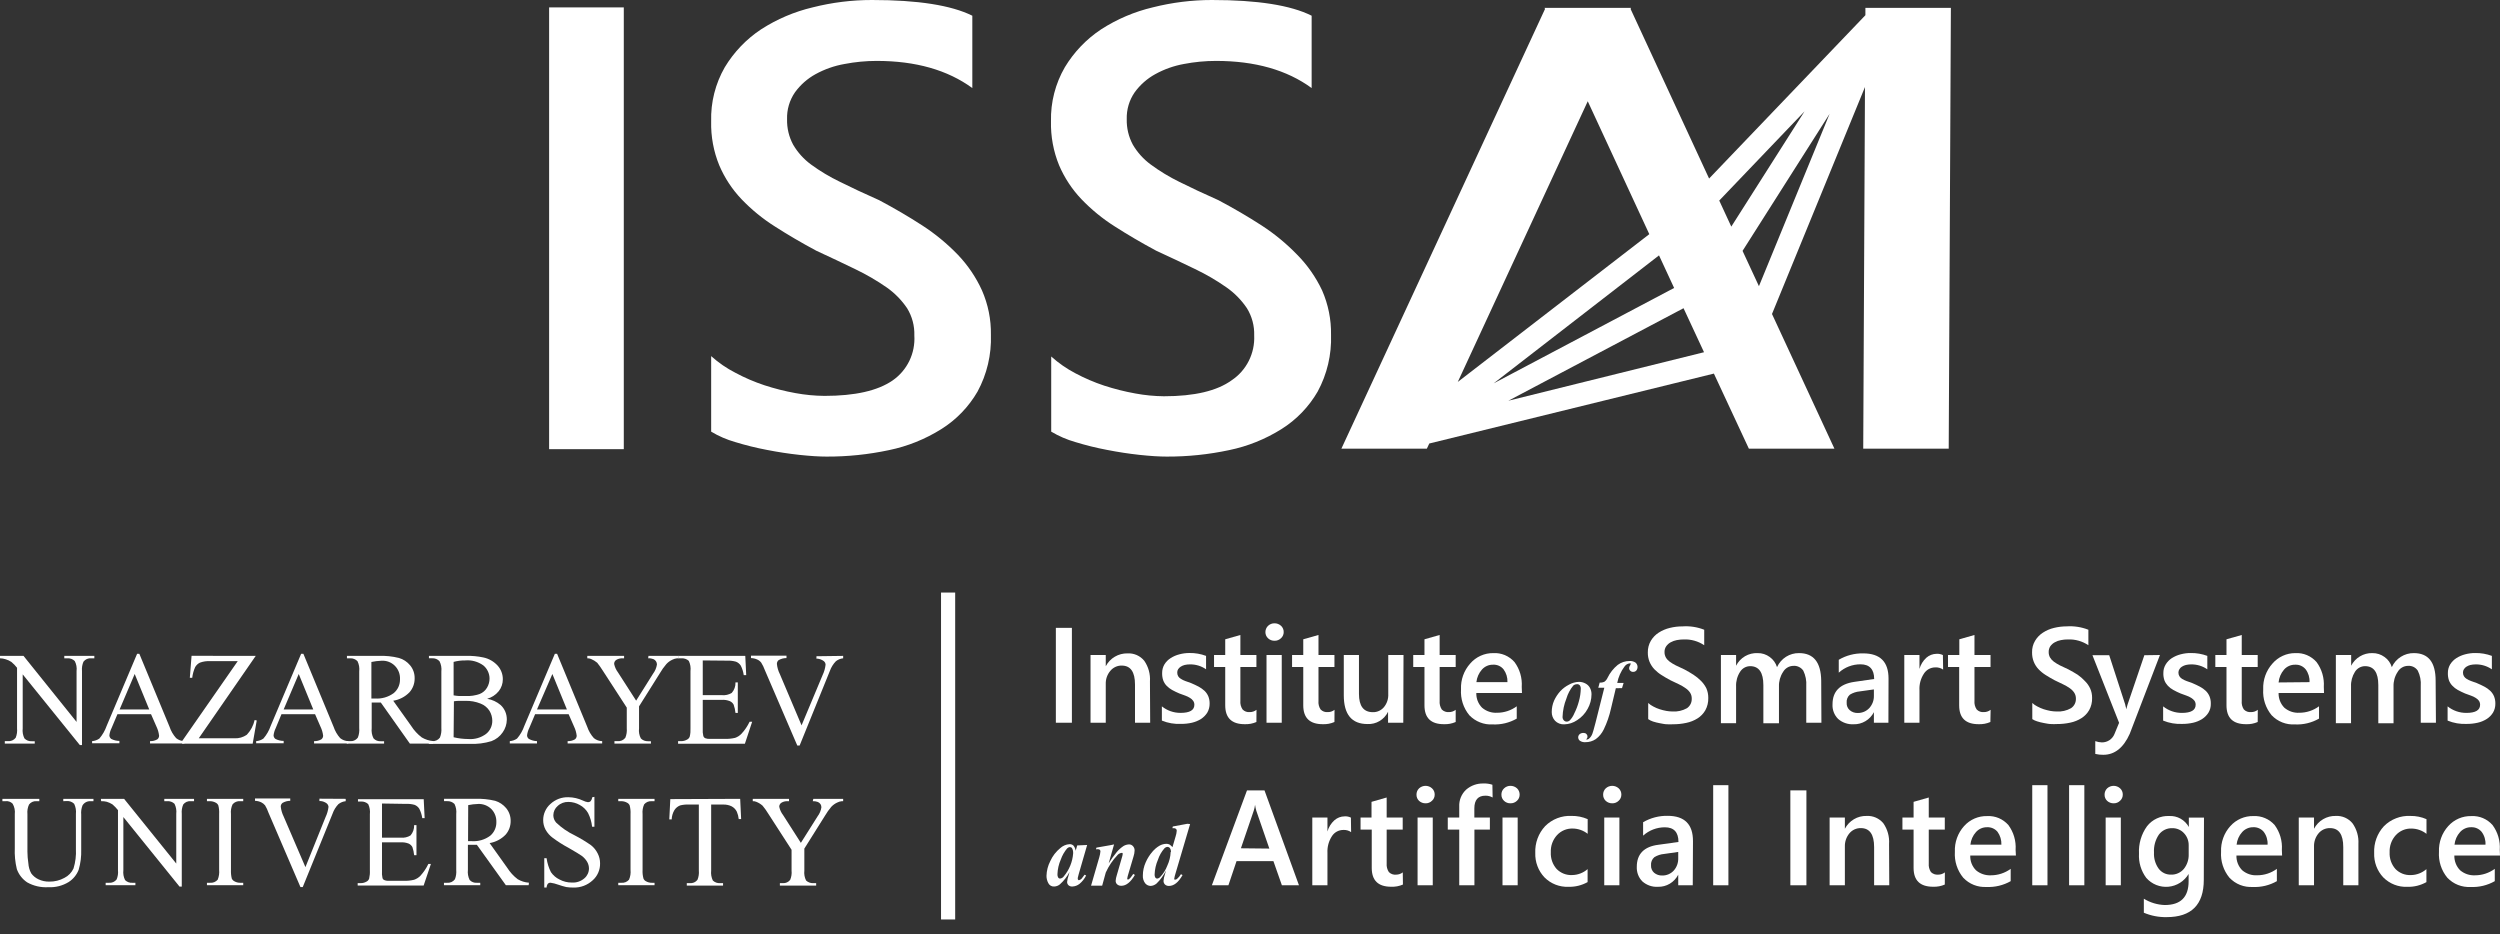 <svg width="99" height="37" viewBox="0 0 99 37" fill="none" xmlns="http://www.w3.org/2000/svg">
<rect x="0" y="0" width="99" height="37" fill="#333333" stroke="none"/>
<path d="M24.702 0.293H21.745V17.787H24.702V0.293Z" fill="white"/>
<path d="M37.932 10.089C37.507 9.649 37.034 9.259 36.521 8.927C35.983 8.578 35.414 8.245 34.814 7.927C34.226 7.666 33.709 7.424 33.263 7.201C32.859 7.007 32.475 6.777 32.113 6.512C31.828 6.302 31.589 6.037 31.409 5.73C31.242 5.421 31.159 5.072 31.168 4.719C31.156 4.34 31.266 3.967 31.481 3.656C31.696 3.359 31.974 3.114 32.294 2.938C32.653 2.741 33.041 2.604 33.444 2.534C33.863 2.453 34.289 2.412 34.717 2.412C36.259 2.412 37.521 2.77 38.504 3.487V0.622C37.667 0.207 36.343 2.97435e-06 34.533 2.97435e-06C33.741 -0.001 32.953 0.097 32.185 0.291C31.459 0.462 30.767 0.757 30.139 1.162C29.556 1.548 29.065 2.06 28.702 2.662C28.328 3.312 28.141 4.055 28.162 4.806C28.148 5.404 28.257 5.998 28.484 6.55C28.695 7.045 28.993 7.498 29.363 7.887C29.758 8.3 30.202 8.663 30.685 8.968C31.191 9.293 31.738 9.614 32.326 9.929C32.872 10.181 33.384 10.424 33.863 10.656C34.298 10.864 34.717 11.107 35.113 11.382C35.429 11.604 35.703 11.883 35.921 12.205C36.12 12.528 36.22 12.905 36.208 13.286C36.229 13.633 36.161 13.979 36.01 14.292C35.858 14.604 35.63 14.871 35.346 15.067C34.756 15.474 33.857 15.677 32.65 15.677C32.265 15.674 31.88 15.637 31.501 15.567C31.084 15.492 30.674 15.388 30.271 15.256C29.875 15.125 29.49 14.96 29.122 14.762C28.775 14.585 28.452 14.363 28.162 14.102V17.093C28.459 17.272 28.779 17.41 29.113 17.505C29.526 17.632 29.945 17.736 30.369 17.816C30.811 17.903 31.231 17.967 31.665 18.014C32.099 18.06 32.444 18.081 32.734 18.081C33.564 18.084 34.392 17.998 35.205 17.825C35.938 17.674 36.638 17.392 37.274 16.994C37.866 16.624 38.36 16.113 38.711 15.506C39.084 14.819 39.266 14.043 39.24 13.26C39.25 12.654 39.129 12.053 38.886 11.499C38.649 10.978 38.326 10.502 37.932 10.089Z" fill="white"/>
<path d="M51.37 10.089C50.944 9.649 50.471 9.259 49.959 8.927C49.42 8.578 48.85 8.245 48.249 7.927C47.663 7.666 47.146 7.424 46.7 7.201C46.302 7.006 45.922 6.776 45.565 6.512C45.28 6.302 45.041 6.037 44.861 5.73C44.694 5.421 44.611 5.072 44.619 4.719C44.608 4.34 44.718 3.967 44.933 3.656C45.148 3.359 45.426 3.114 45.746 2.938C46.1 2.742 46.483 2.606 46.881 2.534C47.301 2.453 47.727 2.412 48.154 2.412C49.698 2.412 50.961 2.77 51.941 3.487V0.622C51.114 0.207 49.797 0 47.99 0C47.202 8.78865e-05 46.416 0.098 45.651 0.291C44.925 0.462 44.233 0.757 43.605 1.162C43.022 1.548 42.531 2.06 42.168 2.662C41.792 3.31 41.602 4.052 41.619 4.803C41.605 5.401 41.715 5.995 41.941 6.547C42.153 7.042 42.451 7.495 42.821 7.884C43.216 8.297 43.66 8.66 44.142 8.965C44.648 9.29 45.195 9.611 45.783 9.927C46.329 10.178 46.842 10.421 47.321 10.653C47.755 10.86 48.173 11.103 48.568 11.38C48.886 11.602 49.161 11.882 49.378 12.205C49.578 12.528 49.678 12.905 49.666 13.286C49.682 13.633 49.608 13.979 49.453 14.289C49.297 14.6 49.065 14.864 48.778 15.056C48.195 15.48 47.3 15.692 46.091 15.692C45.71 15.688 45.33 15.651 44.956 15.581C44.539 15.506 44.128 15.402 43.726 15.271C43.329 15.14 42.945 14.974 42.576 14.777C42.234 14.597 41.916 14.376 41.628 14.117V17.093C41.927 17.271 42.248 17.41 42.582 17.505C42.995 17.632 43.414 17.736 43.838 17.816C44.28 17.903 44.7 17.967 45.134 18.014C45.568 18.06 45.913 18.081 46.203 18.081C47.033 18.084 47.862 17.998 48.674 17.825C49.407 17.674 50.108 17.392 50.743 16.994C51.335 16.624 51.829 16.113 52.18 15.506C52.553 14.819 52.735 14.043 52.709 13.26C52.719 12.654 52.598 12.053 52.355 11.499C52.108 10.976 51.775 10.499 51.37 10.089Z" fill="white"/>
<path d="M73.87 0.311V0.602L67.68 7.07L64.571 0.355L64.588 0.311H61.163L61.183 0.355L53.119 17.767H56.504L56.599 17.563L67.87 14.794L69.255 17.767H72.643L70.171 12.434L73.853 3.446L73.784 17.767H77.169L77.255 0.311H73.87ZM71.459 4.411L68.559 8.974L68.082 7.942L71.459 4.411ZM62.875 4.01L65.312 9.273L57.728 15.125L62.875 4.01ZM65.697 10.113L66.295 11.403L59.148 15.181L65.697 10.113ZM59.731 15.869L66.668 12.205L67.479 13.948L59.731 15.869ZM69.654 11.333L69.005 9.935L72.453 4.507L69.654 11.333Z" fill="white"/>
<path d="M42.447 28.62H41.812V24.863H42.447V28.62Z" fill="white"/>
<path d="M45.547 28.62H44.946V27.109C44.946 26.607 44.771 26.357 44.42 26.357C44.334 26.355 44.249 26.373 44.171 26.41C44.093 26.446 44.024 26.499 43.969 26.566C43.846 26.711 43.781 26.898 43.788 27.089V28.62H43.185V25.938H43.788V26.383C43.871 26.225 43.995 26.094 44.148 26.005C44.3 25.915 44.474 25.87 44.65 25.874C44.775 25.867 44.9 25.89 45.015 25.94C45.13 25.991 45.231 26.068 45.311 26.165C45.478 26.404 45.558 26.695 45.538 26.987L45.547 28.62Z" fill="white"/>
<path d="M46.01 28.535V27.972C46.221 28.141 46.482 28.232 46.751 28.23C47.116 28.23 47.297 28.123 47.297 27.908C47.298 27.852 47.281 27.796 47.248 27.751C47.216 27.705 47.173 27.666 47.125 27.638C47.066 27.601 47.003 27.57 46.938 27.547L46.699 27.46C46.601 27.419 46.505 27.372 46.412 27.321C46.331 27.276 46.258 27.219 46.194 27.152C46.137 27.092 46.093 27.021 46.064 26.943C46.032 26.85 46.018 26.751 46.021 26.652C46.019 26.533 46.05 26.415 46.11 26.312C46.172 26.212 46.255 26.126 46.355 26.063C46.462 25.994 46.579 25.943 46.702 25.912C46.833 25.876 46.967 25.859 47.102 25.859C47.326 25.855 47.549 25.894 47.76 25.973V26.504C47.572 26.373 47.347 26.305 47.119 26.31C47.049 26.309 46.98 26.317 46.912 26.333C46.857 26.347 46.805 26.369 46.757 26.4C46.716 26.426 46.681 26.46 46.654 26.501C46.63 26.54 46.618 26.584 46.619 26.629C46.617 26.681 46.629 26.732 46.654 26.777C46.681 26.821 46.718 26.857 46.763 26.882C46.816 26.916 46.873 26.945 46.932 26.966L47.162 27.048C47.277 27.097 47.378 27.144 47.47 27.193C47.553 27.239 47.632 27.294 47.702 27.359C47.764 27.42 47.814 27.493 47.849 27.574C47.886 27.666 47.903 27.765 47.901 27.864C47.903 27.989 47.871 28.111 47.809 28.219C47.745 28.321 47.66 28.407 47.559 28.472C47.448 28.541 47.327 28.591 47.2 28.62C47.059 28.652 46.915 28.667 46.771 28.666C46.511 28.679 46.251 28.635 46.01 28.535Z" fill="white"/>
<path d="M49.754 28.591C49.608 28.655 49.45 28.684 49.292 28.678C48.777 28.678 48.519 28.431 48.519 27.931V26.414H48.076V25.938H48.519V25.316L49.119 25.145V25.938H49.754V26.414H49.119V27.754C49.108 27.874 49.139 27.994 49.206 28.094C49.242 28.132 49.288 28.162 49.337 28.18C49.387 28.198 49.44 28.204 49.493 28.199C49.589 28.2 49.682 28.168 49.757 28.108L49.754 28.591Z" fill="white"/>
<path d="M50.47 25.374C50.376 25.376 50.286 25.342 50.217 25.278C50.183 25.247 50.156 25.209 50.137 25.166C50.119 25.124 50.11 25.078 50.11 25.031C50.11 24.985 50.119 24.938 50.138 24.895C50.156 24.852 50.183 24.813 50.217 24.781C50.285 24.717 50.376 24.681 50.47 24.683C50.565 24.681 50.657 24.717 50.728 24.781C50.763 24.813 50.79 24.852 50.808 24.895C50.827 24.938 50.836 24.984 50.834 25.031C50.835 25.077 50.826 25.122 50.807 25.164C50.789 25.205 50.762 25.242 50.728 25.273C50.694 25.306 50.654 25.332 50.609 25.35C50.565 25.367 50.517 25.376 50.47 25.374ZM50.757 28.62H50.154V25.938H50.757V28.62Z" fill="white"/>
<path d="M52.844 28.591C52.699 28.655 52.54 28.685 52.382 28.678C51.867 28.678 51.609 28.431 51.609 27.931V26.414H51.166V25.938H51.609V25.316L52.212 25.145V25.938H52.844V26.414H52.212V27.754C52.2 27.874 52.23 27.994 52.295 28.094C52.332 28.132 52.377 28.162 52.427 28.18C52.477 28.198 52.53 28.204 52.583 28.199C52.678 28.201 52.772 28.169 52.847 28.108L52.844 28.591Z" fill="white"/>
<path d="M55.57 28.62H54.967V28.187C54.893 28.339 54.776 28.466 54.632 28.552C54.487 28.639 54.321 28.68 54.154 28.672C53.527 28.672 53.214 28.292 53.214 27.53V25.938H53.815V27.478C53.815 27.96 53.998 28.202 54.366 28.202C54.45 28.204 54.532 28.187 54.609 28.152C54.685 28.117 54.752 28.066 54.806 28.001C54.925 27.855 54.985 27.67 54.975 27.481V25.938H55.579L55.57 28.62Z" fill="white"/>
<path d="M57.645 28.591C57.498 28.655 57.339 28.685 57.179 28.678C56.665 28.678 56.409 28.431 56.409 27.931V26.414H55.964V25.938H56.409V25.316L57.01 25.145V25.938H57.645V26.414H57.01V27.754C56.999 27.874 57.029 27.993 57.093 28.094C57.13 28.132 57.175 28.161 57.225 28.179C57.275 28.197 57.328 28.204 57.381 28.199C57.476 28.2 57.569 28.168 57.645 28.108V28.591Z" fill="white"/>
<path d="M60.27 27.443H58.462C58.459 27.551 58.477 27.658 58.516 27.758C58.556 27.857 58.614 27.948 58.689 28.024C58.855 28.166 59.068 28.238 59.284 28.225C59.564 28.225 59.837 28.136 60.063 27.969V28.457C59.772 28.624 59.44 28.703 59.106 28.687C58.936 28.697 58.766 28.669 58.607 28.606C58.448 28.544 58.305 28.447 58.186 28.324C57.949 28.037 57.831 27.668 57.856 27.295C57.84 26.92 57.971 26.553 58.221 26.275C58.334 26.144 58.474 26.039 58.632 25.968C58.789 25.897 58.959 25.861 59.132 25.863C59.289 25.854 59.447 25.881 59.593 25.942C59.739 26.004 59.869 26.098 59.974 26.217C60.183 26.499 60.285 26.848 60.261 27.199L60.27 27.443ZM59.695 27.013C59.703 26.831 59.648 26.651 59.54 26.505C59.49 26.444 59.426 26.395 59.354 26.363C59.282 26.332 59.204 26.317 59.126 26.322C59.043 26.32 58.961 26.336 58.885 26.369C58.809 26.402 58.742 26.451 58.686 26.513C58.563 26.652 58.485 26.827 58.465 27.013H59.695Z" fill="white"/>
<path d="M62.524 27.002C62.614 27 62.703 27.023 62.783 27.065C62.86 27.104 62.923 27.166 62.964 27.243C63.004 27.32 63.025 27.405 63.024 27.493C63.024 27.697 62.97 27.897 62.869 28.074C62.771 28.255 62.628 28.408 62.455 28.518C62.303 28.623 62.124 28.681 61.941 28.684C61.874 28.688 61.807 28.677 61.745 28.652C61.682 28.628 61.626 28.59 61.579 28.542C61.493 28.448 61.447 28.324 61.449 28.196C61.448 28.039 61.481 27.883 61.544 27.74C61.606 27.605 61.689 27.48 61.788 27.37C61.886 27.266 62.001 27.179 62.127 27.115C62.249 27.045 62.385 27.006 62.524 27.002ZM62.455 27.095C62.4 27.093 62.346 27.111 62.303 27.147C62.178 27.298 62.086 27.473 62.03 27.661C61.937 27.893 61.885 28.14 61.877 28.39C61.876 28.44 61.893 28.488 61.926 28.524C61.941 28.541 61.958 28.554 61.978 28.563C61.998 28.572 62.02 28.577 62.041 28.576C62.084 28.577 62.126 28.561 62.159 28.533C62.239 28.449 62.303 28.35 62.346 28.242C62.424 28.089 62.484 27.927 62.527 27.76C62.571 27.602 62.595 27.439 62.599 27.275C62.602 27.224 62.587 27.174 62.556 27.135C62.543 27.121 62.527 27.11 62.51 27.103C62.492 27.096 62.474 27.093 62.455 27.095Z" fill="white"/>
<path d="M63.987 27.254L63.795 28.059C63.732 28.346 63.636 28.624 63.508 28.887C63.435 29.038 63.328 29.169 63.194 29.268C63.072 29.35 62.928 29.393 62.781 29.39C62.705 29.397 62.629 29.377 62.565 29.335C62.544 29.32 62.527 29.299 62.515 29.276C62.503 29.253 62.497 29.227 62.496 29.201C62.496 29.178 62.5 29.154 62.51 29.133C62.519 29.111 62.533 29.092 62.551 29.076C62.593 29.04 62.648 29.022 62.703 29.024C62.724 29.023 62.746 29.026 62.766 29.032C62.786 29.04 62.805 29.05 62.821 29.065C62.835 29.078 62.846 29.093 62.854 29.111C62.861 29.128 62.864 29.147 62.864 29.166C62.865 29.181 62.864 29.196 62.859 29.21C62.855 29.224 62.847 29.237 62.838 29.248C62.821 29.268 62.812 29.28 62.812 29.286C62.82 29.289 62.828 29.289 62.835 29.286C62.868 29.286 62.9 29.273 62.924 29.251C62.985 29.198 63.032 29.13 63.059 29.053C63.08 29.001 63.12 28.858 63.18 28.629L63.531 27.234H63.292L63.347 27.031C63.412 27.035 63.477 27.023 63.536 26.996C63.59 26.955 63.633 26.901 63.66 26.839C63.755 26.642 63.893 26.468 64.062 26.33C64.198 26.229 64.362 26.175 64.531 26.176C64.616 26.17 64.702 26.194 64.772 26.243C64.815 26.282 64.841 26.336 64.846 26.393C64.851 26.451 64.834 26.509 64.798 26.554C64.782 26.571 64.762 26.585 64.74 26.594C64.718 26.603 64.695 26.607 64.671 26.606C64.651 26.607 64.63 26.604 64.611 26.596C64.592 26.589 64.574 26.577 64.559 26.563C64.545 26.55 64.533 26.534 64.525 26.516C64.517 26.498 64.513 26.478 64.513 26.458C64.514 26.425 64.524 26.393 64.542 26.365C64.557 26.346 64.567 26.323 64.571 26.298C64.573 26.294 64.574 26.289 64.574 26.284C64.574 26.279 64.573 26.274 64.571 26.269C64.561 26.265 64.549 26.265 64.539 26.269C64.497 26.274 64.457 26.287 64.42 26.309C64.384 26.332 64.353 26.362 64.329 26.397C64.186 26.588 64.087 26.81 64.042 27.045H64.295L64.232 27.249L63.987 27.254Z" fill="white"/>
<path d="M65.269 28.478V27.838C65.33 27.894 65.398 27.941 65.472 27.978C65.552 28.022 65.636 28.058 65.722 28.085C65.809 28.113 65.897 28.136 65.987 28.152C66.067 28.166 66.147 28.174 66.228 28.175C66.428 28.188 66.628 28.143 66.803 28.045C66.864 28.003 66.914 27.946 66.947 27.88C66.981 27.813 66.996 27.738 66.993 27.664C66.995 27.582 66.973 27.501 66.929 27.431C66.882 27.361 66.822 27.301 66.751 27.254C66.667 27.194 66.578 27.141 66.484 27.097L66.154 26.94C66.027 26.873 65.909 26.804 65.8 26.734C65.695 26.669 65.599 26.591 65.513 26.502C65.433 26.417 65.369 26.319 65.323 26.211C65.275 26.092 65.251 25.965 65.254 25.836C65.251 25.675 65.291 25.516 65.372 25.377C65.449 25.247 65.555 25.136 65.682 25.054C65.817 24.967 65.966 24.903 66.122 24.866C66.287 24.825 66.455 24.804 66.625 24.805C66.918 24.784 67.213 24.83 67.487 24.938V25.551C67.247 25.39 66.962 25.31 66.674 25.322C66.582 25.322 66.491 25.331 66.401 25.348C66.316 25.364 66.235 25.393 66.159 25.435C66.09 25.472 66.03 25.525 65.984 25.589C65.937 25.656 65.913 25.737 65.915 25.819C65.913 25.894 65.931 25.968 65.967 26.034C66.005 26.1 66.057 26.157 66.119 26.202C66.197 26.258 66.278 26.308 66.363 26.35L66.697 26.507C66.826 26.574 66.947 26.647 67.062 26.72C67.171 26.792 67.274 26.875 67.366 26.969C67.45 27.055 67.52 27.153 67.573 27.26C67.624 27.379 67.65 27.508 67.648 27.638C67.653 27.809 67.613 27.979 67.53 28.129C67.454 28.259 67.349 28.369 67.223 28.448C67.086 28.534 66.935 28.594 66.777 28.626C66.603 28.664 66.426 28.682 66.248 28.681C66.172 28.686 66.095 28.686 66.019 28.681C65.927 28.681 65.835 28.658 65.731 28.64C65.64 28.623 65.55 28.601 65.461 28.573C65.393 28.55 65.328 28.518 65.269 28.478Z" fill="white"/>
<path d="M72.128 28.62H71.528V27.168C71.543 26.957 71.502 26.747 71.41 26.557C71.366 26.493 71.306 26.442 71.235 26.409C71.165 26.375 71.088 26.361 71.011 26.368C70.93 26.37 70.85 26.393 70.78 26.435C70.71 26.477 70.652 26.536 70.611 26.607C70.497 26.778 70.44 26.982 70.447 27.188V28.641H69.829V27.13C69.829 26.63 69.654 26.38 69.306 26.38C69.227 26.38 69.148 26.401 69.078 26.44C69.008 26.479 68.95 26.535 68.907 26.604C68.796 26.776 68.74 26.979 68.749 27.185V28.638H68.148V25.938H68.749V26.363C68.829 26.205 68.952 26.075 69.103 25.986C69.255 25.898 69.428 25.855 69.603 25.863C69.775 25.86 69.943 25.914 70.082 26.017C70.219 26.115 70.32 26.256 70.37 26.418C70.447 26.25 70.57 26.108 70.725 26.009C70.88 25.911 71.06 25.86 71.243 25.863C71.818 25.863 72.11 26.227 72.12 26.955L72.128 28.62Z" fill="white"/>
<path d="M74.781 28.62H74.206V28.202C74.13 28.35 74.014 28.474 73.872 28.558C73.729 28.643 73.566 28.686 73.401 28.681C73.178 28.693 72.958 28.617 72.789 28.469C72.713 28.394 72.654 28.303 72.616 28.203C72.578 28.102 72.561 27.995 72.568 27.888C72.568 27.382 72.855 27.087 73.43 27.002L74.217 26.888C74.217 26.507 74.036 26.307 73.677 26.307C73.359 26.305 73.051 26.423 72.815 26.638V26.127C73.109 25.954 73.444 25.867 73.783 25.874C74.454 25.874 74.788 26.208 74.786 26.877L74.781 28.62ZM74.206 27.301L73.648 27.379C73.51 27.391 73.376 27.435 73.257 27.507C73.211 27.546 73.175 27.597 73.153 27.653C73.13 27.71 73.122 27.772 73.128 27.832C73.125 27.887 73.134 27.942 73.155 27.992C73.176 28.042 73.208 28.087 73.249 28.123C73.338 28.2 73.454 28.239 73.571 28.234C73.656 28.235 73.74 28.218 73.818 28.185C73.896 28.151 73.967 28.102 74.025 28.039C74.146 27.905 74.212 27.729 74.206 27.548V27.301Z" fill="white"/>
<path d="M76.948 26.516C76.856 26.452 76.745 26.422 76.634 26.429C76.546 26.429 76.459 26.452 76.381 26.494C76.303 26.537 76.237 26.598 76.189 26.673C76.06 26.868 75.997 27.101 76.011 27.335V28.62H75.41V25.938H76.011V26.49C76.058 26.32 76.152 26.167 76.281 26.048C76.394 25.948 76.539 25.892 76.689 25.891C76.775 25.885 76.861 25.902 76.939 25.941L76.948 26.516Z" fill="white"/>
<path d="M78.819 28.591C78.672 28.655 78.513 28.685 78.353 28.678C77.839 28.678 77.583 28.431 77.583 27.931V26.414H77.141V25.938H77.589V25.316L78.189 25.145V25.938H78.825V26.414H78.189V27.754C78.178 27.874 78.209 27.994 78.276 28.094C78.313 28.132 78.358 28.162 78.407 28.18C78.457 28.198 78.51 28.204 78.563 28.199C78.659 28.2 78.752 28.168 78.828 28.108L78.819 28.591Z" fill="white"/>
<path d="M80.479 28.477V27.838C80.539 27.894 80.607 27.941 80.68 27.977C80.76 28.02 80.844 28.056 80.93 28.085C81.017 28.112 81.105 28.135 81.194 28.152C81.275 28.166 81.357 28.174 81.439 28.175C81.639 28.189 81.838 28.143 82.013 28.044C82.075 28.003 82.125 27.946 82.159 27.88C82.193 27.813 82.209 27.738 82.206 27.664C82.207 27.581 82.184 27.5 82.14 27.431C82.093 27.361 82.034 27.301 81.965 27.254C81.879 27.194 81.789 27.141 81.694 27.097L81.367 26.94C81.24 26.873 81.123 26.803 81.013 26.734C80.908 26.669 80.811 26.591 80.726 26.501C80.646 26.417 80.583 26.319 80.539 26.211C80.491 26.092 80.468 25.964 80.47 25.836C80.465 25.674 80.506 25.515 80.588 25.377C80.665 25.246 80.772 25.136 80.898 25.054C81.033 24.966 81.182 24.902 81.338 24.865C81.502 24.825 81.67 24.804 81.838 24.804C82.132 24.785 82.426 24.83 82.7 24.938V25.551C82.46 25.39 82.175 25.31 81.887 25.322C81.795 25.321 81.704 25.33 81.614 25.348C81.528 25.363 81.446 25.392 81.37 25.435C81.301 25.472 81.241 25.525 81.194 25.589C81.149 25.657 81.126 25.737 81.128 25.818C81.126 25.893 81.144 25.968 81.18 26.034C81.219 26.1 81.271 26.157 81.332 26.202C81.409 26.258 81.489 26.307 81.574 26.35L81.907 26.507C82.036 26.574 82.16 26.647 82.275 26.719C82.379 26.792 82.476 26.875 82.562 26.969C82.648 27.053 82.718 27.151 82.769 27.26C82.823 27.378 82.849 27.507 82.847 27.637C82.853 27.806 82.813 27.973 82.732 28.12C82.657 28.251 82.551 28.36 82.424 28.44C82.289 28.525 82.139 28.585 81.982 28.617C81.807 28.655 81.629 28.673 81.45 28.672C81.374 28.677 81.297 28.677 81.22 28.672C81.131 28.672 81.039 28.649 80.933 28.631C80.843 28.615 80.753 28.592 80.666 28.564C80.6 28.544 80.537 28.515 80.479 28.477Z" fill="white"/>
<path d="M85.534 25.938L84.338 29.059C84.088 29.614 83.741 29.89 83.29 29.89C83.183 29.892 83.077 29.88 82.973 29.855V29.349C83.058 29.38 83.146 29.396 83.235 29.399C83.342 29.4 83.447 29.369 83.537 29.309C83.626 29.248 83.695 29.163 83.735 29.062L83.916 28.623L82.861 25.947H83.525L84.157 27.894C84.157 27.92 84.18 27.984 84.206 28.088C84.206 28.048 84.229 27.987 84.252 27.899L84.916 25.947L85.534 25.938Z" fill="white"/>
<path d="M85.66 28.536V27.972C85.872 28.142 86.135 28.233 86.404 28.231C86.766 28.231 86.948 28.123 86.948 27.908C86.949 27.852 86.933 27.797 86.902 27.751C86.867 27.706 86.824 27.667 86.775 27.638C86.717 27.601 86.654 27.57 86.588 27.548L86.35 27.461C86.251 27.42 86.156 27.373 86.062 27.321C85.981 27.278 85.907 27.221 85.844 27.153C85.787 27.092 85.742 27.021 85.712 26.944C85.68 26.85 85.665 26.752 85.669 26.653C85.667 26.533 85.699 26.415 85.761 26.313C85.822 26.213 85.904 26.127 86.002 26.063C86.11 25.995 86.227 25.944 86.35 25.912C86.481 25.877 86.616 25.859 86.752 25.86C86.977 25.856 87.2 25.895 87.41 25.973V26.505C87.221 26.374 86.996 26.306 86.766 26.31C86.698 26.31 86.629 26.317 86.562 26.333C86.507 26.347 86.453 26.369 86.404 26.4C86.363 26.425 86.329 26.46 86.304 26.502C86.279 26.54 86.266 26.584 86.266 26.63C86.264 26.682 86.277 26.733 86.304 26.778C86.33 26.821 86.367 26.857 86.41 26.883C86.465 26.916 86.522 26.945 86.583 26.967L86.81 27.048C86.925 27.098 87.028 27.144 87.117 27.193C87.202 27.238 87.28 27.293 87.35 27.359C87.412 27.42 87.462 27.493 87.496 27.574C87.533 27.666 87.551 27.765 87.548 27.865C87.552 27.989 87.52 28.113 87.456 28.219C87.393 28.321 87.307 28.408 87.206 28.472C87.097 28.541 86.976 28.591 86.85 28.62C86.708 28.652 86.564 28.668 86.419 28.667C86.159 28.679 85.901 28.635 85.66 28.536Z" fill="white"/>
<path d="M89.405 28.591C89.259 28.655 89.101 28.685 88.942 28.678C88.428 28.678 88.169 28.431 88.169 27.931V26.414H87.727V25.938H88.169V25.316L88.773 25.145V25.938H89.405V26.414H88.773V27.754C88.761 27.874 88.79 27.994 88.856 28.094C88.893 28.132 88.938 28.162 88.988 28.18C89.037 28.198 89.091 28.204 89.143 28.199C89.239 28.201 89.332 28.169 89.408 28.108L89.405 28.591Z" fill="white"/>
<path d="M92.031 27.443H90.232C90.229 27.551 90.248 27.658 90.287 27.758C90.326 27.857 90.385 27.948 90.459 28.024C90.625 28.166 90.838 28.238 91.054 28.225C91.334 28.225 91.607 28.136 91.833 27.969V28.457C91.542 28.624 91.21 28.703 90.876 28.687C90.706 28.697 90.536 28.67 90.377 28.607C90.218 28.544 90.075 28.448 89.957 28.324C89.719 28.037 89.599 27.669 89.623 27.295C89.608 26.919 89.74 26.553 89.991 26.275C90.103 26.145 90.242 26.041 90.398 25.97C90.554 25.899 90.722 25.862 90.893 25.863C91.051 25.854 91.209 25.881 91.354 25.942C91.5 26.004 91.63 26.098 91.735 26.217C91.944 26.499 92.046 26.848 92.023 27.199L92.031 27.443ZM91.457 27.013C91.467 26.831 91.413 26.651 91.304 26.505C91.254 26.444 91.19 26.396 91.118 26.364C91.047 26.332 90.969 26.318 90.89 26.322C90.808 26.32 90.726 26.336 90.65 26.369C90.574 26.402 90.506 26.451 90.451 26.513C90.326 26.656 90.249 26.835 90.232 27.025L91.457 27.013Z" fill="white"/>
<path d="M96.463 28.62H95.862V27.167C95.878 26.957 95.838 26.746 95.744 26.557C95.701 26.493 95.641 26.441 95.572 26.408C95.502 26.375 95.424 26.361 95.348 26.368C95.267 26.37 95.187 26.393 95.117 26.435C95.047 26.476 94.989 26.535 94.948 26.607C94.834 26.778 94.777 26.981 94.784 27.188V28.641H94.181V27.13C94.181 26.63 94.006 26.38 93.655 26.38C93.575 26.38 93.497 26.401 93.427 26.44C93.358 26.479 93.299 26.535 93.256 26.604C93.147 26.777 93.092 26.98 93.101 27.185V28.638H92.5V25.938H93.106V26.362C93.186 26.208 93.307 26.079 93.455 25.991C93.603 25.903 93.773 25.858 93.945 25.863C94.119 25.86 94.288 25.914 94.428 26.017C94.566 26.114 94.667 26.255 94.716 26.418C94.793 26.25 94.916 26.108 95.072 26.01C95.226 25.912 95.406 25.86 95.589 25.863C96.164 25.863 96.451 26.227 96.451 26.955L96.463 28.62Z" fill="white"/>
<path d="M96.925 28.536V27.972C97.137 28.142 97.399 28.233 97.669 28.231C98.031 28.231 98.212 28.123 98.212 27.908C98.212 27.853 98.196 27.798 98.166 27.751C98.132 27.706 98.089 27.667 98.04 27.638C97.981 27.601 97.919 27.57 97.853 27.548L97.615 27.461C97.516 27.419 97.421 27.372 97.327 27.321C97.247 27.277 97.174 27.22 97.112 27.153C97.054 27.093 97.009 27.022 96.979 26.944C96.947 26.85 96.933 26.752 96.936 26.653C96.934 26.533 96.965 26.416 97.025 26.313C97.088 26.212 97.171 26.127 97.27 26.063C97.377 25.995 97.494 25.944 97.617 25.912C97.749 25.877 97.884 25.859 98.02 25.86C98.244 25.856 98.467 25.895 98.678 25.973V26.505C98.488 26.374 98.263 26.306 98.034 26.31C97.964 26.31 97.895 26.318 97.827 26.333C97.772 26.347 97.72 26.37 97.672 26.4C97.631 26.425 97.597 26.46 97.571 26.502C97.546 26.54 97.533 26.584 97.534 26.63C97.532 26.682 97.545 26.733 97.571 26.778C97.598 26.821 97.634 26.857 97.678 26.883C97.732 26.917 97.79 26.945 97.85 26.967L98.077 27.048C98.192 27.098 98.296 27.144 98.385 27.193C98.469 27.238 98.548 27.293 98.617 27.359C98.68 27.42 98.729 27.493 98.764 27.574C98.8 27.666 98.818 27.765 98.816 27.865C98.818 27.989 98.786 28.112 98.724 28.219C98.66 28.321 98.575 28.408 98.474 28.472C98.363 28.542 98.242 28.592 98.115 28.62C97.974 28.652 97.83 28.668 97.686 28.667C97.426 28.68 97.166 28.635 96.925 28.536Z" fill="white"/>
<path d="M43.051 33.461L42.715 34.623L42.68 34.763C42.679 34.776 42.679 34.79 42.68 34.804C42.68 34.817 42.685 34.829 42.694 34.839C42.698 34.844 42.703 34.848 42.708 34.851C42.714 34.854 42.72 34.855 42.726 34.856C42.764 34.848 42.799 34.828 42.827 34.801C42.871 34.749 42.912 34.694 42.95 34.638L43.011 34.67C42.947 34.797 42.858 34.91 42.749 35.001C42.667 35.066 42.566 35.103 42.462 35.106C42.434 35.108 42.406 35.104 42.38 35.095C42.354 35.086 42.33 35.072 42.309 35.053C42.292 35.036 42.279 35.016 42.27 34.994C42.261 34.971 42.257 34.947 42.258 34.923C42.267 34.837 42.286 34.752 42.315 34.67L42.355 34.528C42.258 34.715 42.127 34.882 41.97 35.022C41.906 35.075 41.826 35.104 41.743 35.106C41.696 35.109 41.649 35.098 41.608 35.074C41.567 35.05 41.534 35.015 41.513 34.972C41.465 34.883 41.44 34.783 41.441 34.682C41.447 34.479 41.498 34.28 41.591 34.1C41.68 33.902 41.814 33.727 41.982 33.589C42.084 33.495 42.214 33.438 42.352 33.429C42.381 33.427 42.409 33.431 42.436 33.441C42.462 33.45 42.487 33.465 42.508 33.484C42.557 33.543 42.588 33.615 42.597 33.691L42.657 33.479L43.051 33.461ZM42.496 33.792C42.502 33.722 42.487 33.651 42.453 33.589C42.444 33.575 42.431 33.564 42.417 33.556C42.402 33.549 42.386 33.545 42.37 33.545C42.327 33.548 42.287 33.567 42.258 33.598C42.149 33.727 42.064 33.876 42.008 34.036C41.927 34.22 41.882 34.417 41.875 34.618C41.871 34.664 41.881 34.711 41.904 34.751C41.912 34.763 41.922 34.773 41.934 34.78C41.946 34.787 41.959 34.791 41.973 34.792C42.004 34.789 42.034 34.78 42.061 34.764C42.087 34.749 42.111 34.728 42.128 34.702C42.341 34.448 42.47 34.133 42.496 33.801V33.792Z" fill="white"/>
<path d="M44.117 33.438L43.904 34.188C44.002 34.031 44.109 33.881 44.226 33.738C44.305 33.646 44.395 33.566 44.496 33.499C44.562 33.462 44.636 33.441 44.712 33.438C44.74 33.438 44.769 33.444 44.795 33.455C44.821 33.467 44.845 33.484 44.864 33.505C44.886 33.529 44.903 33.556 44.915 33.586C44.926 33.616 44.931 33.648 44.93 33.68C44.928 33.761 44.913 33.841 44.887 33.918L44.666 34.665C44.653 34.706 44.645 34.747 44.64 34.79C44.636 34.8 44.636 34.811 44.64 34.822C44.645 34.824 44.649 34.825 44.654 34.825C44.659 34.825 44.664 34.824 44.669 34.822C44.68 34.826 44.692 34.826 44.703 34.822C44.751 34.78 44.792 34.732 44.827 34.679C44.841 34.654 44.858 34.63 44.876 34.607L44.942 34.647C44.772 34.938 44.594 35.077 44.407 35.077C44.347 35.081 44.287 35.061 44.241 35.022C44.221 35.005 44.206 34.983 44.195 34.959C44.185 34.935 44.18 34.909 44.18 34.883C44.185 34.809 44.199 34.735 44.223 34.665L44.439 33.918C44.45 33.883 44.457 33.847 44.459 33.81C44.46 33.804 44.459 33.797 44.456 33.791C44.454 33.785 44.45 33.78 44.445 33.776C44.432 33.772 44.419 33.772 44.407 33.776C44.345 33.785 44.289 33.817 44.249 33.866C44.059 34.066 43.903 34.298 43.789 34.551L43.646 35.072H43.206L43.531 33.95C43.554 33.873 43.57 33.794 43.577 33.715C43.577 33.696 43.572 33.678 43.561 33.663C43.55 33.648 43.534 33.638 43.516 33.633C43.478 33.627 43.44 33.627 43.401 33.633L43.419 33.566L43.993 33.465L44.117 33.438Z" fill="white"/>
<path d="M47.128 32.633L46.553 34.58C46.529 34.652 46.511 34.726 46.499 34.801C46.498 34.807 46.5 34.813 46.502 34.819C46.505 34.824 46.508 34.829 46.513 34.833C46.517 34.835 46.522 34.836 46.527 34.836C46.532 34.836 46.537 34.835 46.542 34.833C46.567 34.831 46.592 34.821 46.611 34.804C46.672 34.751 46.725 34.688 46.766 34.618L46.829 34.653C46.665 34.943 46.487 35.083 46.292 35.083C46.234 35.086 46.177 35.066 46.134 35.028C46.115 35.009 46.1 34.987 46.09 34.963C46.08 34.938 46.075 34.912 46.076 34.885C46.08 34.806 46.096 34.728 46.122 34.653L46.174 34.473C46.079 34.664 45.953 34.839 45.8 34.987C45.734 35.044 45.651 35.078 45.565 35.083C45.523 35.082 45.481 35.072 45.444 35.054C45.406 35.035 45.373 35.008 45.346 34.975C45.281 34.886 45.249 34.776 45.257 34.664C45.258 34.487 45.296 34.312 45.369 34.15C45.436 33.997 45.525 33.855 45.634 33.729C45.715 33.632 45.812 33.55 45.921 33.487C46.003 33.442 46.095 33.417 46.188 33.415C46.23 33.414 46.271 33.423 46.309 33.441C46.354 33.47 46.394 33.505 46.43 33.546L46.553 33.127C46.578 33.052 46.594 32.974 46.599 32.895C46.599 32.882 46.597 32.869 46.592 32.857C46.587 32.845 46.58 32.834 46.57 32.825C46.547 32.805 46.517 32.794 46.487 32.796H46.427L46.444 32.729L47.019 32.622L47.128 32.633ZM46.369 33.74C46.373 33.686 46.359 33.632 46.329 33.586C46.317 33.571 46.303 33.559 46.286 33.551C46.269 33.542 46.25 33.538 46.231 33.537C46.185 33.541 46.143 33.562 46.111 33.595C45.996 33.726 45.909 33.879 45.855 34.045C45.775 34.229 45.73 34.426 45.723 34.627C45.719 34.67 45.729 34.714 45.751 34.752C45.758 34.763 45.768 34.773 45.779 34.78C45.791 34.787 45.804 34.791 45.818 34.792C45.864 34.789 45.907 34.768 45.938 34.734C46.064 34.604 46.162 34.448 46.226 34.278C46.305 34.11 46.35 33.927 46.358 33.74H46.369Z" fill="white"/>
<path d="M51.439 35.057H50.763L50.427 34.101H48.967L48.645 35.057H47.99L49.381 31.299H50.074L51.439 35.057ZM50.266 33.604L49.749 32.104C49.727 32.027 49.711 31.948 49.7 31.869C49.691 31.949 49.673 32.028 49.648 32.104L49.14 33.592L50.266 33.604Z" fill="white"/>
<path d="M53.504 32.953C53.413 32.889 53.302 32.858 53.191 32.866C53.103 32.866 53.016 32.889 52.938 32.931C52.86 32.974 52.794 33.035 52.746 33.11C52.618 33.306 52.555 33.538 52.567 33.773V35.057H51.967V32.375H52.567V32.927C52.615 32.756 52.71 32.603 52.84 32.485C52.953 32.384 53.098 32.328 53.248 32.328C53.334 32.322 53.419 32.339 53.496 32.378L53.504 32.953Z" fill="white"/>
<path d="M55.556 35.028C55.409 35.092 55.25 35.122 55.091 35.115C54.576 35.115 54.321 34.868 54.321 34.368V32.851H53.878V32.375H54.312V31.753L54.912 31.581V32.375H55.547V32.851H54.912V34.191C54.902 34.312 54.932 34.433 54.999 34.534C55.036 34.572 55.081 34.6 55.131 34.618C55.181 34.636 55.234 34.642 55.286 34.636C55.382 34.636 55.475 34.605 55.55 34.546L55.556 35.028Z" fill="white"/>
<path d="M56.449 31.811C56.356 31.812 56.266 31.778 56.196 31.715C56.163 31.684 56.136 31.645 56.118 31.603C56.1 31.56 56.092 31.514 56.093 31.468C56.092 31.421 56.101 31.375 56.118 31.332C56.136 31.289 56.163 31.25 56.196 31.218C56.267 31.154 56.358 31.119 56.452 31.119C56.547 31.119 56.638 31.154 56.708 31.218C56.742 31.249 56.77 31.288 56.788 31.331C56.806 31.374 56.815 31.421 56.814 31.468C56.815 31.513 56.805 31.559 56.787 31.6C56.769 31.642 56.742 31.679 56.708 31.709C56.674 31.743 56.633 31.77 56.589 31.787C56.544 31.805 56.497 31.813 56.449 31.811ZM56.737 35.057H56.136V32.374H56.737V35.057Z" fill="white"/>
<path d="M59.108 31.581C59.02 31.532 58.921 31.507 58.821 31.509C58.533 31.509 58.384 31.677 58.384 32.011V32.375H58.999V32.851H58.387V35.057H57.786V32.851H57.332V32.375H57.786V31.939C57.78 31.814 57.802 31.689 57.849 31.574C57.896 31.458 57.968 31.355 58.059 31.27C58.25 31.105 58.495 31.018 58.746 31.026C58.866 31.021 58.986 31.038 59.099 31.076L59.108 31.581Z" fill="white"/>
<path d="M59.812 31.811C59.72 31.813 59.63 31.779 59.562 31.715C59.528 31.684 59.501 31.646 59.482 31.603C59.464 31.561 59.455 31.514 59.456 31.468C59.455 31.421 59.464 31.374 59.482 31.331C59.501 31.288 59.528 31.249 59.562 31.218C59.63 31.154 59.72 31.118 59.812 31.119C59.909 31.118 60.002 31.153 60.074 31.218C60.108 31.25 60.134 31.289 60.152 31.332C60.17 31.375 60.178 31.421 60.178 31.468C60.178 31.513 60.169 31.558 60.151 31.6C60.133 31.641 60.107 31.678 60.074 31.709C60.039 31.743 59.998 31.769 59.953 31.787C59.909 31.804 59.861 31.812 59.812 31.811ZM60.1 35.057H59.499V32.374H60.1V35.057Z" fill="white"/>
<path d="M62.869 34.931C62.638 35.06 62.377 35.125 62.114 35.117C61.938 35.125 61.763 35.096 61.599 35.032C61.435 34.968 61.287 34.871 61.162 34.745C61.041 34.617 60.945 34.465 60.883 34.299C60.82 34.133 60.791 33.956 60.797 33.778C60.789 33.583 60.819 33.389 60.886 33.206C60.953 33.023 61.056 32.856 61.188 32.714C61.325 32.577 61.488 32.471 61.668 32.401C61.847 32.332 62.039 32.301 62.231 32.31C62.452 32.306 62.67 32.35 62.872 32.438V33.019C62.703 32.886 62.495 32.812 62.28 32.81C62.164 32.806 62.048 32.828 61.94 32.873C61.833 32.918 61.736 32.986 61.657 33.072C61.574 33.163 61.509 33.27 61.467 33.387C61.425 33.504 61.407 33.627 61.412 33.752C61.4 33.993 61.483 34.231 61.642 34.411C61.722 34.493 61.819 34.556 61.924 34.598C62.03 34.639 62.144 34.658 62.257 34.652C62.482 34.649 62.699 34.566 62.869 34.417V34.931Z" fill="white"/>
<path d="M63.841 31.811C63.748 31.812 63.657 31.778 63.588 31.715C63.554 31.684 63.528 31.645 63.51 31.603C63.492 31.56 63.483 31.514 63.484 31.468C63.483 31.421 63.492 31.375 63.51 31.332C63.528 31.289 63.554 31.25 63.588 31.218C63.658 31.154 63.749 31.119 63.844 31.119C63.938 31.119 64.029 31.154 64.1 31.218C64.134 31.249 64.161 31.288 64.18 31.331C64.198 31.374 64.207 31.421 64.206 31.468C64.206 31.513 64.197 31.559 64.179 31.6C64.16 31.642 64.133 31.679 64.1 31.709C64.066 31.743 64.025 31.77 63.981 31.787C63.936 31.805 63.889 31.813 63.841 31.811ZM64.128 35.057H63.528V32.374H64.128V35.057Z" fill="white"/>
<path d="M67.033 35.056H66.458V34.638C66.382 34.786 66.266 34.91 66.124 34.995C65.982 35.08 65.819 35.122 65.654 35.117C65.429 35.131 65.209 35.054 65.039 34.905C64.963 34.83 64.905 34.739 64.867 34.639C64.829 34.539 64.812 34.431 64.817 34.324C64.817 33.819 65.105 33.522 65.68 33.452L66.467 33.342C66.467 32.958 66.289 32.761 65.93 32.761C65.612 32.76 65.304 32.878 65.067 33.092V32.56C65.362 32.388 65.698 32.3 66.039 32.307C66.709 32.307 67.044 32.642 67.042 33.31L67.033 35.056ZM66.458 33.737L65.904 33.816C65.765 33.827 65.632 33.871 65.513 33.944C65.466 33.983 65.43 34.033 65.407 34.09C65.384 34.146 65.375 34.208 65.381 34.269C65.377 34.324 65.387 34.378 65.408 34.428C65.429 34.479 65.461 34.524 65.501 34.56C65.592 34.636 65.708 34.676 65.826 34.67C65.911 34.672 65.995 34.655 66.074 34.621C66.152 34.588 66.222 34.538 66.28 34.475C66.4 34.341 66.464 34.165 66.458 33.984V33.737Z" fill="white"/>
<path d="M68.445 35.057H67.842V31.093H68.445V35.057Z" fill="white"/>
<path d="M71.534 35.057H70.898V31.299H71.534V35.057Z" fill="white"/>
<path d="M74.815 35.057H74.215V33.546C74.215 33.043 74.039 32.793 73.689 32.793C73.602 32.791 73.517 32.809 73.438 32.845C73.359 32.882 73.29 32.935 73.235 33.002C73.114 33.149 73.051 33.335 73.057 33.525V35.057H72.453V32.375H73.057V32.819C73.139 32.662 73.264 32.531 73.416 32.441C73.568 32.351 73.742 32.306 73.919 32.311C74.044 32.304 74.168 32.327 74.283 32.377C74.398 32.428 74.499 32.504 74.58 32.601C74.747 32.841 74.827 33.131 74.807 33.424L74.815 35.057Z" fill="white"/>
<path d="M77.014 35.028C76.868 35.092 76.71 35.121 76.552 35.115C76.037 35.115 75.778 34.868 75.778 34.368V32.851H75.336V32.375H75.778V31.753L76.379 31.581V32.375H77.014V32.851H76.379V34.191C76.368 34.312 76.399 34.433 76.465 34.534C76.503 34.571 76.548 34.599 76.598 34.617C76.647 34.635 76.7 34.641 76.753 34.636C76.848 34.636 76.941 34.605 77.017 34.546L77.014 35.028Z" fill="white"/>
<path d="M79.83 33.88H78.022C78.018 33.987 78.036 34.094 78.074 34.194C78.113 34.294 78.172 34.385 78.247 34.461C78.413 34.601 78.625 34.673 78.841 34.662C79.122 34.662 79.396 34.572 79.623 34.406V34.894C79.331 35.06 78.998 35.139 78.663 35.124C78.494 35.133 78.324 35.106 78.166 35.044C78.007 34.981 77.864 34.884 77.746 34.76C77.508 34.474 77.389 34.105 77.413 33.732C77.397 33.356 77.528 32.99 77.778 32.712C77.893 32.584 78.034 32.482 78.191 32.414C78.348 32.346 78.518 32.313 78.689 32.317C78.847 32.308 79.004 32.335 79.15 32.396C79.296 32.458 79.426 32.552 79.531 32.671C79.74 32.953 79.842 33.302 79.818 33.653L79.83 33.88ZM79.255 33.45C79.263 33.268 79.209 33.088 79.103 32.941C79.052 32.88 78.988 32.832 78.916 32.8C78.844 32.769 78.765 32.754 78.686 32.758C78.604 32.757 78.523 32.773 78.447 32.806C78.372 32.839 78.304 32.888 78.249 32.95C78.124 33.088 78.047 33.264 78.028 33.45H79.255Z" fill="white"/>
<path d="M81.08 35.057H80.477V31.093H81.08V35.057Z" fill="white"/>
<path d="M82.54 35.057H81.936V31.093H82.54V35.057Z" fill="white"/>
<path d="M83.697 31.811C83.604 31.812 83.514 31.778 83.444 31.715C83.411 31.684 83.384 31.645 83.366 31.603C83.348 31.56 83.34 31.514 83.341 31.468C83.34 31.421 83.349 31.375 83.367 31.332C83.384 31.289 83.411 31.25 83.444 31.218C83.515 31.154 83.606 31.119 83.7 31.119C83.795 31.119 83.886 31.154 83.956 31.218C83.99 31.249 84.018 31.288 84.036 31.331C84.055 31.374 84.063 31.421 84.062 31.468C84.063 31.513 84.053 31.559 84.035 31.6C84.017 31.642 83.99 31.679 83.956 31.709C83.922 31.743 83.882 31.77 83.837 31.787C83.793 31.805 83.745 31.813 83.697 31.811ZM83.985 35.057H83.384V32.374H83.985V35.057Z" fill="white"/>
<path d="M87.27 34.842C87.27 35.827 86.778 36.318 85.801 36.318C85.491 36.325 85.182 36.265 84.896 36.144V35.589C85.146 35.743 85.431 35.829 85.724 35.839C86.354 35.839 86.669 35.526 86.669 34.9V34.609C86.584 34.751 86.468 34.871 86.329 34.959C86.189 35.047 86.032 35.1 85.869 35.115C85.705 35.13 85.541 35.106 85.388 35.045C85.236 34.984 85.1 34.888 84.991 34.763C84.786 34.488 84.684 34.148 84.704 33.804C84.683 33.416 84.796 33.032 85.022 32.718C85.127 32.585 85.26 32.479 85.413 32.409C85.565 32.339 85.732 32.306 85.899 32.314C86.056 32.306 86.212 32.342 86.35 32.419C86.488 32.496 86.601 32.611 86.678 32.749V32.378H87.278L87.27 34.842ZM86.672 33.828V33.479C86.676 33.3 86.61 33.126 86.488 32.996C86.43 32.932 86.358 32.88 86.278 32.846C86.198 32.811 86.112 32.794 86.025 32.796C85.922 32.792 85.82 32.813 85.727 32.857C85.634 32.902 85.553 32.968 85.491 33.052C85.35 33.261 85.283 33.511 85.298 33.764C85.286 33.99 85.351 34.214 85.482 34.397C85.539 34.474 85.614 34.535 85.699 34.577C85.785 34.618 85.879 34.638 85.974 34.635C86.069 34.639 86.165 34.62 86.252 34.58C86.34 34.541 86.417 34.483 86.48 34.409C86.611 34.245 86.68 34.038 86.672 33.828Z" fill="white"/>
<path d="M90.371 33.88H88.563C88.559 33.987 88.578 34.094 88.617 34.194C88.656 34.294 88.715 34.385 88.79 34.461C88.956 34.603 89.169 34.674 89.385 34.661C89.665 34.662 89.938 34.572 90.164 34.406V34.894C89.873 35.06 89.541 35.14 89.207 35.124C89.037 35.133 88.867 35.106 88.708 35.044C88.549 34.981 88.406 34.884 88.288 34.76C88.05 34.474 87.93 34.105 87.954 33.732C87.939 33.356 88.071 32.989 88.322 32.712C88.437 32.584 88.578 32.482 88.735 32.414C88.892 32.346 89.062 32.312 89.233 32.316C89.391 32.308 89.548 32.335 89.694 32.397C89.84 32.458 89.97 32.552 90.075 32.671C90.284 32.953 90.386 33.302 90.362 33.653L90.371 33.88ZM89.796 33.45C89.807 33.267 89.753 33.087 89.644 32.941C89.594 32.881 89.53 32.833 89.458 32.801C89.386 32.769 89.308 32.754 89.23 32.758C89.147 32.756 89.066 32.773 88.99 32.806C88.914 32.839 88.846 32.888 88.79 32.95C88.665 33.088 88.588 33.264 88.569 33.45H89.796Z" fill="white"/>
<path d="M93.393 35.057H92.793V33.546C92.793 33.043 92.618 32.793 92.267 32.793C92.181 32.791 92.095 32.809 92.016 32.845C91.938 32.882 91.868 32.935 91.813 33.002C91.692 33.149 91.629 33.335 91.635 33.525V35.057H91.031V32.375H91.635V32.819C91.718 32.662 91.842 32.531 91.994 32.441C92.147 32.351 92.321 32.306 92.497 32.311C92.622 32.304 92.746 32.327 92.861 32.377C92.976 32.428 93.078 32.504 93.158 32.601C93.327 32.838 93.41 33.127 93.393 33.418V35.057Z" fill="white"/>
<path d="M96.086 34.932C95.855 35.061 95.594 35.126 95.331 35.118C95.155 35.126 94.98 35.097 94.816 35.033C94.653 34.969 94.504 34.871 94.379 34.746C94.258 34.618 94.163 34.466 94.101 34.3C94.039 34.133 94.01 33.956 94.017 33.779C94.008 33.584 94.038 33.39 94.104 33.207C94.171 33.024 94.273 32.857 94.405 32.715C94.542 32.578 94.705 32.472 94.885 32.403C95.064 32.333 95.256 32.302 95.448 32.311C95.668 32.307 95.887 32.351 96.089 32.439V33.02C95.92 32.887 95.712 32.813 95.497 32.811C95.381 32.807 95.265 32.828 95.157 32.873C95.05 32.919 94.953 32.986 94.874 33.072C94.79 33.164 94.726 33.271 94.684 33.388C94.642 33.505 94.624 33.629 94.629 33.752C94.617 33.994 94.7 34.231 94.859 34.412C94.939 34.493 95.035 34.557 95.141 34.599C95.247 34.64 95.361 34.659 95.474 34.653C95.699 34.65 95.916 34.566 96.086 34.418V34.932Z" fill="white"/>
<path d="M99 33.88H97.192C97.189 33.987 97.208 34.094 97.247 34.194C97.286 34.294 97.344 34.385 97.419 34.461C97.585 34.603 97.798 34.674 98.014 34.662C98.294 34.662 98.567 34.572 98.793 34.406V34.894C98.502 35.06 98.17 35.14 97.836 35.124C97.666 35.134 97.496 35.106 97.337 35.044C97.178 34.981 97.035 34.884 96.916 34.76C96.678 34.474 96.559 34.105 96.583 33.732C96.568 33.356 96.7 32.989 96.951 32.712C97.066 32.584 97.207 32.482 97.364 32.414C97.521 32.346 97.691 32.313 97.862 32.317C98.02 32.308 98.177 32.335 98.323 32.396C98.469 32.458 98.599 32.552 98.704 32.671C98.913 32.953 99.015 33.302 98.991 33.653L99 33.88ZM98.425 33.45C98.436 33.267 98.382 33.087 98.273 32.941C98.222 32.881 98.159 32.833 98.087 32.801C98.015 32.769 97.937 32.755 97.859 32.758C97.776 32.756 97.694 32.773 97.618 32.806C97.543 32.839 97.475 32.888 97.419 32.95C97.294 33.088 97.217 33.264 97.198 33.45H98.425Z" fill="white"/>
<path d="M37.825 23.465H37.265V36.411H37.825V23.465Z" fill="white"/>
<path d="M0 25.973H0.931L3.032 28.588V26.575C3.049 26.438 3.024 26.299 2.96 26.177C2.922 26.139 2.877 26.11 2.828 26.092C2.778 26.073 2.725 26.065 2.672 26.069H2.546V25.973H3.736V26.069H3.612C3.554 26.063 3.495 26.072 3.441 26.096C3.388 26.119 3.341 26.156 3.305 26.203C3.255 26.32 3.235 26.448 3.247 26.575V29.504H3.161L0.899 26.705V28.844C0.883 28.981 0.907 29.119 0.968 29.242C1.006 29.28 1.051 29.31 1.1 29.329C1.15 29.348 1.203 29.356 1.256 29.353H1.376V29.446H0.19V29.35H0.31C0.369 29.355 0.428 29.346 0.482 29.323C0.537 29.299 0.584 29.263 0.621 29.216C0.669 29.098 0.688 28.969 0.675 28.841V26.444C0.609 26.358 0.533 26.28 0.448 26.211C0.379 26.165 0.304 26.13 0.224 26.107C0.152 26.083 0.076 26.07 0 26.069L0 25.973Z" fill="white"/>
<path d="M5.981 28.283H4.65L4.418 28.832C4.372 28.923 4.343 29.021 4.331 29.122C4.332 29.15 4.34 29.177 4.353 29.201C4.366 29.225 4.384 29.246 4.406 29.262C4.506 29.313 4.616 29.34 4.728 29.34V29.433H3.647V29.349C3.75 29.341 3.849 29.306 3.935 29.247C4.06 29.1 4.158 28.931 4.222 28.748L5.429 25.891H5.518L6.714 28.78C6.769 28.946 6.858 29.1 6.975 29.23C7.068 29.306 7.183 29.348 7.303 29.349V29.442H5.941V29.349C6.041 29.353 6.14 29.329 6.228 29.279C6.25 29.263 6.269 29.241 6.281 29.215C6.294 29.19 6.3 29.162 6.3 29.134C6.286 29.011 6.252 28.891 6.199 28.78L5.981 28.283ZM5.909 28.094L5.334 26.69L4.737 28.094H5.909Z" fill="white"/>
<path d="M10.127 25.973L7.871 29.236H9.279C9.456 29.247 9.631 29.197 9.776 29.094C9.929 28.932 10.035 28.731 10.084 28.513L10.167 28.53L10.006 29.449H7.21V29.35L9.414 26.182H8.313C8.179 26.174 8.044 26.194 7.917 26.241C7.839 26.278 7.774 26.339 7.73 26.415C7.669 26.55 7.629 26.694 7.612 26.842H7.517L7.586 25.97L10.127 25.973Z" fill="white"/>
<path d="M12.477 28.283H11.146L10.919 28.832C10.874 28.923 10.845 29.021 10.833 29.122C10.834 29.15 10.842 29.177 10.855 29.201C10.867 29.225 10.886 29.246 10.908 29.262C11.009 29.313 11.12 29.34 11.233 29.34V29.433H10.144V29.349C10.247 29.342 10.346 29.307 10.431 29.247C10.557 29.101 10.655 28.931 10.718 28.748L11.925 25.891H12.014L13.21 28.78C13.266 28.946 13.355 29.099 13.471 29.23C13.563 29.304 13.676 29.346 13.793 29.349V29.442H12.437V29.349C12.537 29.353 12.636 29.329 12.724 29.279C12.746 29.262 12.764 29.24 12.777 29.215C12.789 29.19 12.796 29.162 12.796 29.134C12.782 29.011 12.747 28.891 12.693 28.78L12.477 28.283ZM12.405 28.094L11.83 26.69L11.233 28.094H12.405Z" fill="white"/>
<path d="M17.147 29.446H16.23L15.081 27.821C14.995 27.821 14.923 27.821 14.871 27.821H14.8H14.719V28.832C14.703 28.972 14.728 29.114 14.791 29.239C14.827 29.279 14.872 29.309 14.922 29.329C14.972 29.348 15.025 29.357 15.078 29.353H15.21V29.446H13.73V29.35H13.86C13.92 29.355 13.98 29.345 14.035 29.319C14.09 29.294 14.138 29.254 14.173 29.204C14.219 29.085 14.237 28.957 14.225 28.83V26.589C14.242 26.45 14.218 26.308 14.156 26.182C14.118 26.144 14.074 26.114 14.024 26.095C13.975 26.075 13.921 26.066 13.868 26.069H13.739V25.973H14.992C15.263 25.962 15.534 25.989 15.797 26.055C15.97 26.104 16.124 26.206 16.239 26.345C16.36 26.489 16.424 26.673 16.42 26.862C16.423 27.067 16.349 27.265 16.213 27.417C16.04 27.594 15.816 27.71 15.572 27.749L16.282 28.745C16.394 28.922 16.536 29.076 16.702 29.202C16.84 29.284 16.996 29.334 17.156 29.347L17.147 29.446ZM14.707 27.661H14.851C15.116 27.68 15.378 27.604 15.593 27.446C15.672 27.38 15.736 27.296 15.779 27.201C15.822 27.105 15.842 27.002 15.84 26.897C15.845 26.799 15.829 26.701 15.794 26.609C15.759 26.517 15.705 26.434 15.636 26.365C15.567 26.296 15.484 26.242 15.393 26.208C15.301 26.173 15.204 26.159 15.107 26.165C14.973 26.17 14.839 26.186 14.707 26.214V27.661Z" fill="white"/>
<path d="M19.291 27.672C19.488 27.704 19.673 27.79 19.825 27.919C19.905 27.993 19.968 28.083 20.01 28.183C20.052 28.284 20.072 28.392 20.07 28.501C20.067 28.679 20.011 28.852 19.909 28.998C19.8 29.159 19.644 29.281 19.463 29.349C19.184 29.434 18.892 29.471 18.601 29.457H16.98V29.349H17.11C17.169 29.354 17.229 29.344 17.283 29.32C17.337 29.296 17.384 29.258 17.42 29.21C17.469 29.089 17.489 28.959 17.478 28.829V26.589C17.494 26.448 17.468 26.307 17.403 26.182C17.366 26.143 17.321 26.113 17.271 26.093C17.222 26.074 17.169 26.065 17.116 26.068H16.986V25.973H18.469C18.693 25.967 18.916 25.988 19.136 26.034C19.357 26.079 19.558 26.194 19.71 26.362C19.841 26.51 19.913 26.701 19.912 26.899C19.913 27.069 19.857 27.234 19.753 27.367C19.634 27.515 19.472 27.621 19.291 27.672ZM17.963 27.536C18.034 27.549 18.105 27.557 18.176 27.562C18.256 27.562 18.346 27.562 18.443 27.562C18.631 27.572 18.82 27.544 18.998 27.481C19.118 27.432 19.218 27.346 19.285 27.234C19.351 27.124 19.386 26.999 19.386 26.87C19.386 26.771 19.363 26.672 19.32 26.582C19.278 26.492 19.216 26.413 19.139 26.35C18.93 26.2 18.675 26.129 18.42 26.153C18.266 26.151 18.112 26.171 17.963 26.211V27.536ZM17.963 29.195C18.152 29.241 18.344 29.264 18.538 29.265C18.794 29.287 19.048 29.214 19.253 29.059C19.33 28.997 19.391 28.918 19.433 28.828C19.475 28.738 19.496 28.64 19.495 28.541C19.494 28.404 19.456 28.27 19.386 28.152C19.301 28.019 19.176 27.917 19.029 27.861C18.837 27.784 18.63 27.747 18.423 27.754C18.32 27.754 18.228 27.754 18.156 27.754C18.095 27.755 18.035 27.761 17.975 27.771L17.963 29.195Z" fill="white"/>
<path d="M22.518 28.283H21.19L20.958 28.832C20.912 28.923 20.883 29.021 20.871 29.122C20.872 29.15 20.879 29.177 20.892 29.201C20.905 29.226 20.924 29.247 20.946 29.262C21.044 29.316 21.153 29.346 21.265 29.349V29.442H20.188V29.349C20.29 29.341 20.39 29.306 20.475 29.247C20.601 29.101 20.699 28.931 20.762 28.748L21.972 25.891H22.061L23.254 28.78C23.31 28.947 23.4 29.1 23.518 29.23C23.611 29.306 23.726 29.348 23.846 29.349V29.442H22.478V29.349C22.578 29.353 22.678 29.329 22.765 29.279C22.788 29.263 22.806 29.241 22.818 29.215C22.831 29.19 22.837 29.162 22.837 29.134C22.823 29.011 22.789 28.891 22.736 28.78L22.518 28.283ZM22.449 28.094L21.874 26.69L21.265 28.094H22.449Z" fill="white"/>
<path d="M25.679 25.973H26.878V26.069H26.811C26.744 26.076 26.679 26.096 26.619 26.127C26.532 26.168 26.454 26.225 26.389 26.296C26.292 26.407 26.207 26.528 26.133 26.656L25.306 27.972V28.844C25.288 28.981 25.314 29.12 25.378 29.242C25.415 29.28 25.46 29.309 25.51 29.328C25.559 29.347 25.612 29.355 25.665 29.353H25.777V29.446H24.332V29.35H24.455C24.513 29.355 24.572 29.346 24.626 29.323C24.679 29.299 24.727 29.263 24.763 29.216C24.812 29.098 24.832 28.969 24.82 28.841V28.022L23.878 26.569C23.808 26.457 23.733 26.349 23.651 26.246C23.577 26.183 23.493 26.132 23.403 26.095C23.357 26.075 23.307 26.067 23.257 26.069V25.973H24.714V26.069H24.639C24.562 26.068 24.486 26.087 24.418 26.124C24.387 26.14 24.362 26.164 24.344 26.194C24.327 26.224 24.319 26.258 24.32 26.293C24.346 26.414 24.398 26.529 24.472 26.627L25.191 27.746L25.863 26.676C25.942 26.57 25.994 26.447 26.015 26.316C26.016 26.27 26.003 26.226 25.978 26.188C25.953 26.149 25.917 26.119 25.875 26.101C25.809 26.075 25.738 26.064 25.668 26.069L25.679 25.973Z" fill="white"/>
<path d="M27.829 26.153V27.528H28.584C28.722 27.542 28.86 27.511 28.978 27.438C29.079 27.324 29.132 27.175 29.125 27.022H29.217V28.231H29.125C29.114 28.12 29.09 28.011 29.053 27.906C29.02 27.843 28.968 27.794 28.903 27.766C28.802 27.725 28.693 27.707 28.584 27.714H27.829V28.859C27.822 28.956 27.829 29.054 27.852 29.149C27.863 29.184 27.888 29.213 27.921 29.231C27.982 29.255 28.048 29.265 28.113 29.26H28.688C28.83 29.265 28.972 29.251 29.11 29.219C29.206 29.186 29.293 29.13 29.363 29.056C29.494 28.915 29.602 28.754 29.685 28.58H29.786L29.498 29.451H26.852V29.35H26.975C27.056 29.35 27.135 29.329 27.205 29.289C27.23 29.277 27.253 29.26 27.272 29.239C27.291 29.218 27.305 29.194 27.314 29.167C27.34 29.057 27.349 28.945 27.343 28.832V26.578C27.36 26.438 27.337 26.297 27.277 26.171C27.238 26.135 27.193 26.108 27.143 26.091C27.094 26.073 27.042 26.066 26.989 26.069H26.866V25.973H29.513L29.55 26.735H29.452C29.434 26.603 29.394 26.475 29.334 26.357C29.288 26.287 29.222 26.233 29.145 26.203C29.028 26.17 28.907 26.156 28.785 26.162L27.829 26.153Z" fill="white"/>
<path d="M33.389 25.973V26.069C33.284 26.079 33.184 26.119 33.101 26.185C32.996 26.294 32.915 26.425 32.863 26.568L31.665 29.524H31.573L30.285 26.53C30.249 26.429 30.201 26.331 30.144 26.24C30.103 26.187 30.05 26.145 29.989 26.118C29.91 26.082 29.826 26.063 29.739 26.06V25.964H31.145V26.06C31.036 26.059 30.929 26.087 30.834 26.141C30.812 26.159 30.794 26.182 30.782 26.208C30.77 26.235 30.764 26.263 30.765 26.292C30.779 26.431 30.818 26.566 30.88 26.69L31.742 28.724L32.575 26.734C32.637 26.604 32.677 26.465 32.693 26.321C32.692 26.294 32.685 26.267 32.673 26.242C32.66 26.218 32.643 26.196 32.621 26.179C32.549 26.126 32.464 26.093 32.374 26.083H32.331V25.987L33.389 25.973Z" fill="white"/>
<path d="M2.506 31.727V31.634H3.701V31.727H3.575C3.513 31.725 3.452 31.739 3.398 31.769C3.344 31.798 3.299 31.842 3.267 31.895C3.222 32.011 3.204 32.135 3.216 32.259V33.645C3.225 33.915 3.191 34.185 3.115 34.444C3.037 34.644 2.898 34.814 2.718 34.929C2.476 35.077 2.196 35.148 1.914 35.133C1.622 35.151 1.33 35.085 1.075 34.941C0.887 34.815 0.744 34.632 0.667 34.418C0.6 34.142 0.573 33.858 0.586 33.575V32.238C0.603 32.095 0.572 31.95 0.5 31.826C0.463 31.788 0.418 31.759 0.368 31.742C0.318 31.725 0.265 31.72 0.213 31.727H0.095V31.634H1.557V31.727H1.437C1.382 31.723 1.326 31.733 1.276 31.757C1.226 31.78 1.182 31.816 1.149 31.86C1.095 31.978 1.073 32.109 1.086 32.238V33.729C1.087 33.882 1.1 34.034 1.123 34.185C1.131 34.323 1.168 34.458 1.233 34.58C1.307 34.683 1.406 34.765 1.52 34.819C1.656 34.884 1.806 34.916 1.957 34.912C2.164 34.915 2.369 34.864 2.552 34.763C2.71 34.684 2.836 34.553 2.911 34.392C2.988 34.142 3.02 33.88 3.006 33.618V32.232C3.021 32.095 2.997 31.956 2.937 31.831C2.899 31.794 2.854 31.764 2.805 31.745C2.755 31.726 2.702 31.718 2.649 31.721L2.506 31.727Z" fill="white"/>
<path d="M3.994 31.634H4.914L6.98 34.197V32.227C6.996 32.091 6.972 31.953 6.911 31.831C6.873 31.794 6.828 31.766 6.778 31.748C6.729 31.73 6.676 31.723 6.624 31.727H6.506V31.634H7.684V31.727H7.557C7.5 31.721 7.443 31.73 7.39 31.753C7.337 31.776 7.291 31.812 7.256 31.858C7.206 31.974 7.186 32.101 7.198 32.227V35.109H7.109L4.885 32.355V34.461C4.869 34.596 4.893 34.733 4.954 34.853C4.992 34.89 5.037 34.919 5.087 34.937C5.136 34.955 5.189 34.962 5.241 34.958H5.362V35.054H4.184V34.958H4.31C4.368 34.964 4.427 34.955 4.481 34.932C4.534 34.91 4.581 34.873 4.618 34.827C4.666 34.712 4.685 34.586 4.672 34.461V32.081C4.606 31.998 4.532 31.921 4.451 31.852C4.381 31.808 4.306 31.774 4.227 31.75C4.155 31.732 4.08 31.724 4.006 31.727L3.994 31.634Z" fill="white"/>
<path d="M9.632 34.958V35.054H8.195V34.958H8.316C8.373 34.963 8.43 34.955 8.483 34.934C8.536 34.912 8.583 34.879 8.621 34.836C8.671 34.713 8.691 34.579 8.678 34.447V32.238C8.685 32.123 8.675 32.007 8.646 31.895C8.626 31.849 8.591 31.811 8.546 31.788C8.475 31.748 8.396 31.727 8.316 31.727H8.195V31.634H9.632V31.727H9.511C9.455 31.722 9.398 31.73 9.345 31.752C9.293 31.774 9.246 31.808 9.21 31.852C9.153 31.972 9.132 32.106 9.146 32.238V34.447C9.141 34.562 9.151 34.678 9.178 34.79C9.2 34.838 9.237 34.877 9.284 34.9C9.354 34.939 9.432 34.959 9.511 34.958H9.632Z" fill="white"/>
<path d="M13.69 31.634V31.727C13.585 31.738 13.486 31.778 13.402 31.843C13.299 31.95 13.219 32.079 13.17 32.221L11.989 35.127H11.897L10.632 32.183C10.597 32.081 10.552 31.984 10.497 31.892C10.455 31.841 10.402 31.799 10.342 31.77C10.265 31.735 10.182 31.715 10.098 31.712V31.619H11.494V31.712C11.387 31.712 11.283 31.741 11.19 31.794C11.167 31.811 11.149 31.833 11.136 31.859C11.124 31.885 11.117 31.913 11.118 31.942C11.133 32.078 11.172 32.211 11.233 32.334L12.095 34.339L12.891 32.36C12.952 32.232 12.992 32.095 13.009 31.953C13.007 31.926 13 31.9 12.987 31.876C12.975 31.852 12.958 31.831 12.937 31.814C12.866 31.761 12.781 31.728 12.693 31.721H12.649V31.628L13.69 31.634Z" fill="white"/>
<path d="M15.127 31.819V33.171H15.868C16.003 33.185 16.14 33.155 16.256 33.084C16.355 32.971 16.406 32.824 16.4 32.674H16.492V33.865H16.4C16.39 33.756 16.367 33.649 16.331 33.545C16.298 33.484 16.247 33.436 16.184 33.406C16.084 33.367 15.976 33.35 15.868 33.357H15.127V34.481C15.119 34.578 15.126 34.676 15.147 34.772C15.152 34.789 15.162 34.805 15.173 34.818C15.185 34.832 15.2 34.843 15.216 34.85C15.276 34.875 15.341 34.885 15.405 34.879H15.98C16.12 34.886 16.261 34.872 16.397 34.839C16.491 34.807 16.577 34.754 16.647 34.682C16.775 34.542 16.882 34.383 16.963 34.211H17.064L16.776 35.068H14.164V34.972H14.282C14.361 34.974 14.44 34.953 14.509 34.914C14.534 34.903 14.556 34.886 14.575 34.866C14.594 34.845 14.608 34.821 14.618 34.795C14.643 34.687 14.653 34.575 14.647 34.464V32.244C14.663 32.106 14.64 31.967 14.581 31.843C14.542 31.807 14.497 31.779 14.447 31.762C14.398 31.744 14.346 31.737 14.293 31.741H14.176V31.648H16.779L16.816 32.398H16.722C16.702 32.268 16.663 32.142 16.604 32.026C16.559 31.956 16.494 31.902 16.417 31.872C16.302 31.84 16.183 31.827 16.064 31.834L15.127 31.819Z" fill="white"/>
<path d="M20.935 35.054H20.032L18.883 33.453C18.797 33.453 18.728 33.453 18.676 33.453H18.607H18.529V34.446C18.513 34.584 18.537 34.723 18.598 34.847C18.635 34.887 18.68 34.917 18.729 34.936C18.779 34.955 18.833 34.963 18.886 34.958H19.018V35.054H17.581V34.958H17.707C17.766 34.963 17.825 34.953 17.879 34.929C17.933 34.904 17.98 34.866 18.015 34.818C18.061 34.7 18.078 34.573 18.067 34.446V32.238C18.083 32.1 18.059 31.961 17.998 31.837C17.96 31.799 17.915 31.77 17.866 31.751C17.816 31.732 17.763 31.723 17.71 31.726H17.584V31.633H18.814C19.081 31.623 19.349 31.65 19.61 31.712C19.779 31.764 19.93 31.865 20.044 32.002C20.162 32.145 20.225 32.325 20.222 32.511C20.224 32.713 20.152 32.908 20.018 33.057C19.848 33.231 19.627 33.346 19.389 33.386L20.087 34.365C20.197 34.538 20.336 34.691 20.498 34.815C20.634 34.896 20.788 34.944 20.946 34.955L20.935 35.054ZM18.535 33.31H18.679C18.939 33.328 19.198 33.253 19.409 33.098C19.488 33.033 19.551 32.95 19.594 32.856C19.636 32.763 19.658 32.661 19.656 32.557C19.659 32.462 19.644 32.366 19.61 32.277C19.576 32.187 19.524 32.106 19.457 32.037C19.388 31.97 19.305 31.917 19.215 31.882C19.125 31.848 19.028 31.832 18.932 31.837C18.8 31.84 18.669 31.856 18.541 31.883L18.535 33.31Z" fill="white"/>
<path d="M23.539 31.555V32.738H23.447C23.427 32.548 23.372 32.364 23.286 32.194C23.207 32.059 23.093 31.948 22.955 31.875C22.819 31.798 22.666 31.757 22.51 31.756C22.352 31.751 22.198 31.809 22.082 31.918C22.029 31.963 21.987 32.019 21.958 32.081C21.929 32.144 21.913 32.212 21.912 32.282C21.912 32.389 21.951 32.492 22.021 32.572C22.237 32.779 22.485 32.95 22.754 33.078C22.979 33.194 23.196 33.325 23.404 33.47C23.515 33.557 23.605 33.669 23.668 33.796C23.73 33.916 23.763 34.049 23.763 34.185C23.766 34.311 23.742 34.437 23.692 34.553C23.642 34.669 23.569 34.772 23.475 34.856C23.268 35.05 22.994 35.155 22.711 35.147C22.615 35.148 22.519 35.142 22.424 35.127C22.316 35.101 22.209 35.07 22.105 35.033C22.005 34.996 21.902 34.97 21.797 34.955C21.779 34.954 21.76 34.957 21.743 34.963C21.726 34.97 21.71 34.98 21.697 34.993C21.665 35.038 21.647 35.092 21.645 35.147H21.553V33.984H21.645C21.671 34.177 21.729 34.364 21.817 34.537C21.902 34.661 22.018 34.762 22.154 34.827C22.306 34.909 22.476 34.951 22.648 34.949C22.828 34.96 23.005 34.9 23.142 34.781C23.199 34.733 23.244 34.673 23.276 34.605C23.307 34.537 23.323 34.463 23.323 34.388C23.322 34.299 23.298 34.211 23.254 34.133C23.2 34.04 23.127 33.959 23.041 33.894C22.975 33.845 22.797 33.737 22.51 33.572C22.294 33.457 22.088 33.326 21.892 33.18C21.774 33.094 21.676 32.984 21.605 32.857C21.541 32.738 21.508 32.605 21.51 32.471C21.51 32.35 21.536 32.232 21.586 32.123C21.636 32.013 21.707 31.916 21.797 31.837C21.991 31.657 22.247 31.561 22.51 31.57C22.709 31.573 22.904 31.618 23.085 31.703C23.147 31.735 23.214 31.757 23.283 31.767C23.322 31.768 23.36 31.754 23.389 31.727C23.424 31.681 23.447 31.627 23.455 31.57L23.539 31.555Z" fill="white"/>
<path d="M25.92 34.958V35.054H24.483V34.958H24.604C24.661 34.963 24.718 34.955 24.771 34.934C24.824 34.913 24.871 34.879 24.909 34.836C24.962 34.714 24.983 34.58 24.969 34.447V32.238C24.976 32.123 24.964 32.007 24.935 31.895C24.915 31.848 24.879 31.81 24.834 31.788C24.764 31.748 24.685 31.727 24.604 31.727H24.483V31.634H25.92V31.727H25.797C25.742 31.724 25.688 31.734 25.639 31.755C25.589 31.777 25.544 31.81 25.509 31.852C25.454 31.973 25.433 32.106 25.446 32.238V34.447C25.439 34.562 25.451 34.678 25.481 34.79C25.5 34.838 25.537 34.877 25.584 34.9C25.653 34.939 25.732 34.959 25.811 34.958H25.92Z" fill="white"/>
<path d="M29.311 31.634L29.349 32.436H29.254C29.244 32.336 29.218 32.238 29.179 32.145C29.135 32.053 29.062 31.978 28.972 31.93C28.868 31.88 28.752 31.856 28.636 31.86H28.162V34.476C28.147 34.61 28.17 34.746 28.228 34.868C28.266 34.905 28.311 34.933 28.361 34.951C28.41 34.969 28.463 34.976 28.515 34.973H28.633V35.069H27.197V34.973H27.314C27.372 34.978 27.43 34.969 27.483 34.947C27.536 34.924 27.583 34.888 27.619 34.842C27.667 34.727 27.686 34.6 27.674 34.476V31.86H27.268C27.155 31.855 27.042 31.867 26.932 31.895C26.84 31.931 26.762 31.995 26.708 32.078C26.641 32.19 26.603 32.317 26.599 32.447H26.504L26.544 31.645L29.311 31.634Z" fill="white"/>
<path d="M32.208 31.634H33.389V31.727H33.335C33.268 31.734 33.204 31.754 33.145 31.785C33.06 31.825 32.983 31.882 32.918 31.951C32.825 32.061 32.741 32.18 32.668 32.305L31.852 33.604V34.476C31.836 34.611 31.86 34.747 31.921 34.868C31.959 34.904 32.004 34.932 32.054 34.95C32.103 34.968 32.156 34.976 32.208 34.973H32.32V35.069H30.883V34.973H31.004C31.059 34.976 31.114 34.966 31.164 34.943C31.214 34.92 31.258 34.886 31.291 34.842C31.34 34.727 31.359 34.6 31.346 34.476V33.651L30.421 32.218C30.354 32.108 30.279 32.003 30.197 31.904C30.124 31.84 30.042 31.789 29.952 31.753C29.907 31.733 29.858 31.724 29.809 31.727V31.634H31.245V31.727H31.171C31.095 31.726 31.021 31.745 30.955 31.782C30.925 31.797 30.9 31.821 30.883 31.851C30.865 31.88 30.857 31.913 30.858 31.948C30.883 32.067 30.935 32.18 31.01 32.276L31.714 33.377L32.378 32.325C32.456 32.222 32.508 32.1 32.527 31.971C32.528 31.927 32.516 31.883 32.493 31.846C32.467 31.808 32.431 31.778 32.389 31.759C32.324 31.734 32.255 31.724 32.185 31.727L32.208 31.634Z" fill="white"/>
</svg>
